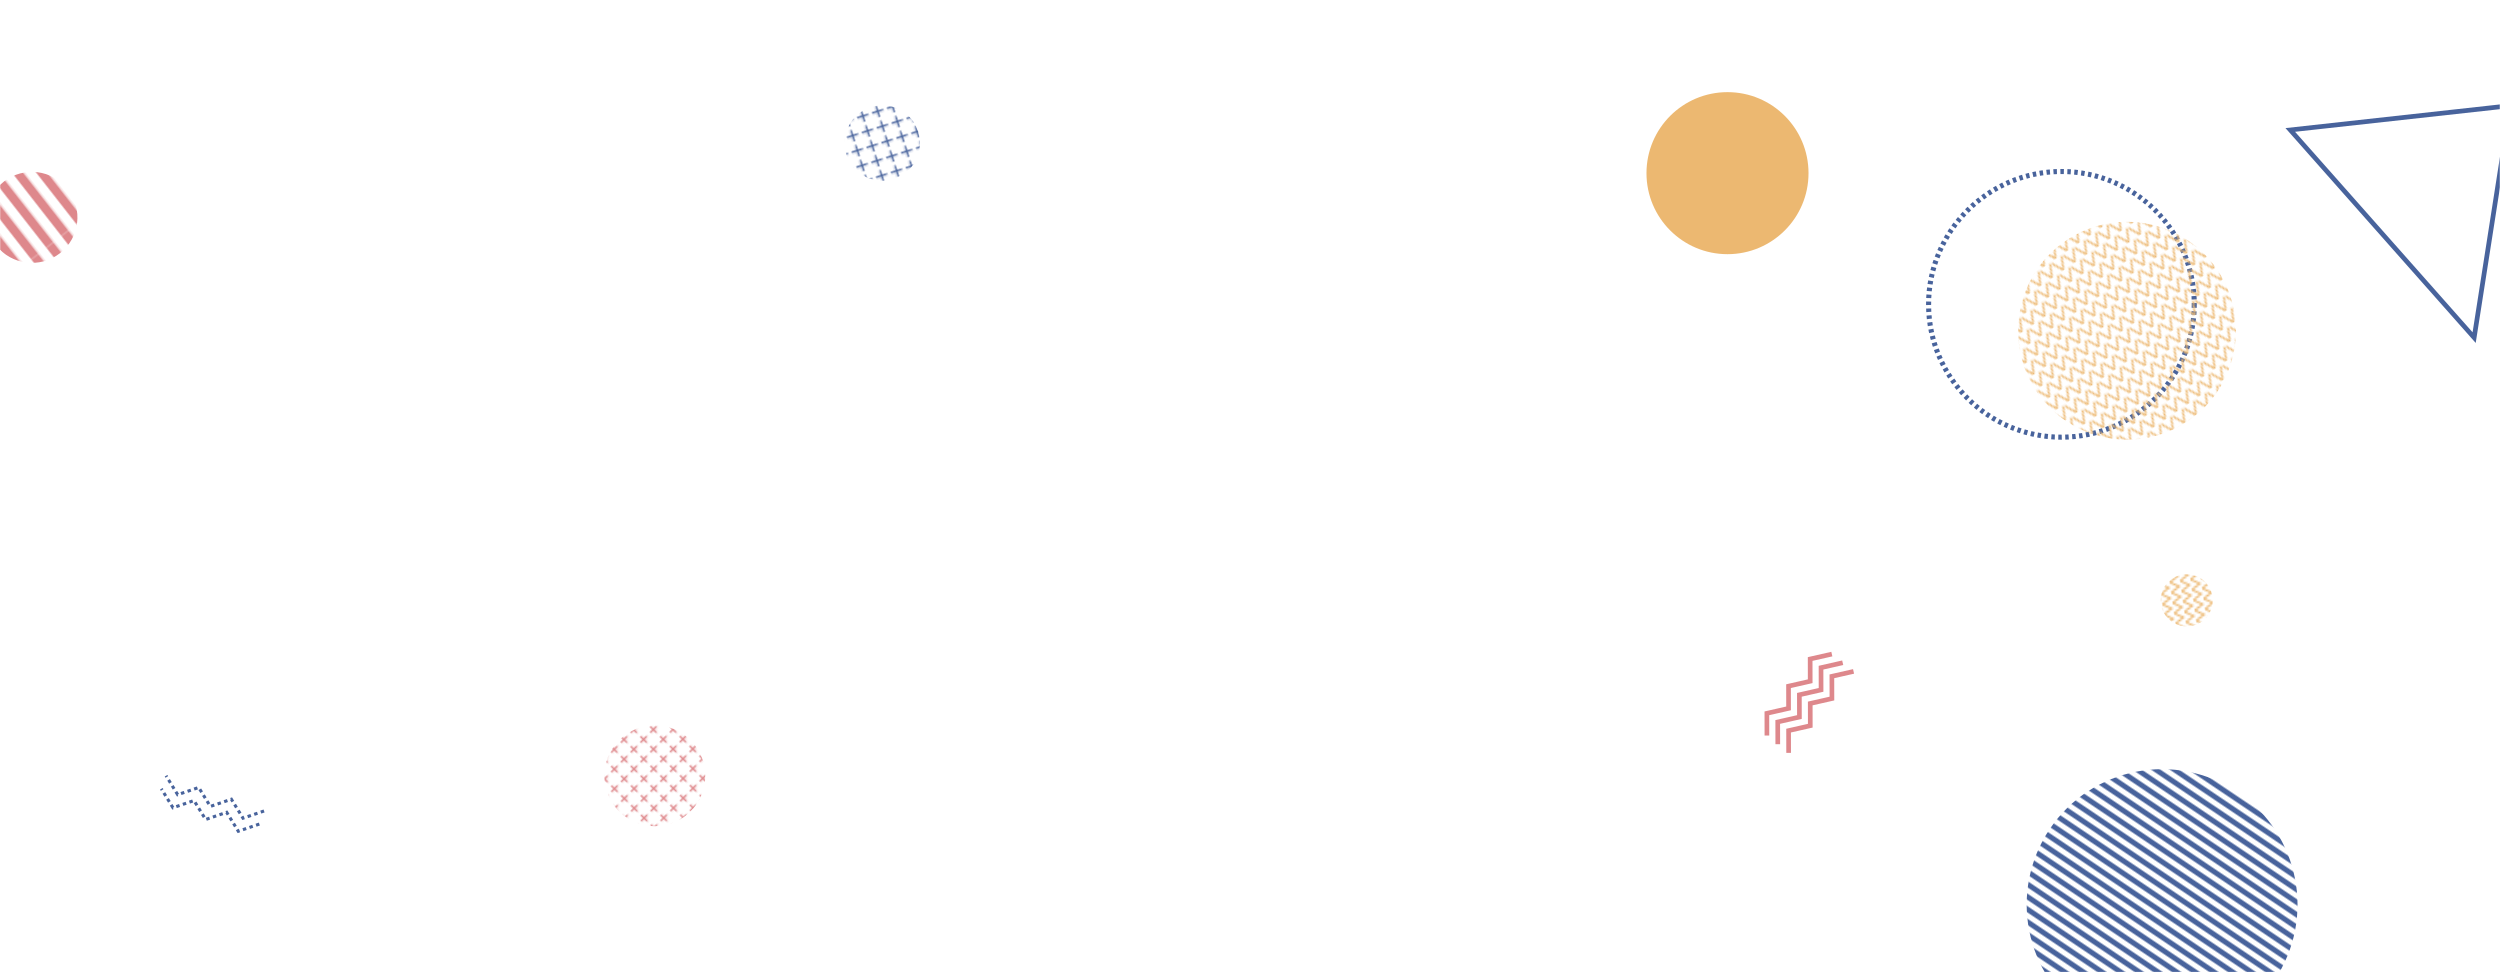 <svg xmlns="http://www.w3.org/2000/svg" version="1.1" xmlns:xlink="http://www.w3.org/1999/xlink" xmlns:svgjs="http://svgjs.com/svgjs" width="1440" height="560" preserveAspectRatio="none" viewBox="0 0 1440 560">
    <g mask="url(&quot;#SvgjsMask1566&quot;)" fill="none">
        <circle r="76.517" cx="1187.38" cy="175.3" stroke="rgba(72, 99, 156, 1)" stroke-width="2.92" stroke-dasharray="2, 2"></circle>
        <path d="M1400.4 712.08 L1496.11 687.59L1395.102 646.682z" fill="rgba(222, 136, 140, 1)"></path>
        <rect width="312" height="312" clip-path="url(&quot;#SvgjsClipPath1567&quot;)" x="1089.37" y="365.05" fill="url(#SvgjsPattern1568)" transform="rotate(213.94, 1245.37, 521.05)"></rect>
        <rect width="250.92" height="250.92" clip-path="url(&quot;#SvgjsClipPath1569&quot;)" x="1099.7" y="65.06" fill="url(#SvgjsPattern1570)" transform="rotate(145.71, 1225.16, 190.52)"></rect>
        <path d="M1017.74 423.67L1017.72 410.87 1030.21 408.03 1030.19 395.23 1042.67 392.39 1042.65 379.59 1055.14 376.76M1024 428.66L1023.97 415.85 1036.46 413.02 1036.44 400.21 1048.93 397.38 1048.91 384.58 1061.4 381.74M1030.25 433.65L1030.23 420.84 1042.72 418.01 1042.7 405.2 1055.19 402.37 1055.16 389.56 1067.65 386.73" stroke="rgba(222, 136, 140, 1)" stroke-width="2.69"></path>
        <circle r="46.667" cx="995.04" cy="99.74" fill="rgba(236, 184, 113, 1)"></circle>
        <rect width="86.8" height="86.8" clip-path="url(&quot;#SvgjsClipPath1571&quot;)" x="464.8" y="39" fill="url(#SvgjsPattern1572)" transform="rotate(252.42, 508.2, 82.4)"></rect>
        <rect width="104.8" height="104.8" clip-path="url(&quot;#SvgjsClipPath1573&quot;)" x="-34" y="72.81" fill="url(#SvgjsPattern1574)" transform="rotate(232.01, 18.4, 125.21)"></rect>
        <path d="M149.38 474.66L137.27 478.8 130.57 467.89 118.45 472.03 111.75 461.12 99.63 465.26 92.93 454.34M152.09 467.13L139.98 471.27 133.27 460.36 121.16 464.5 114.46 453.59 102.34 457.73 95.64 446.82" stroke="rgba(72, 99, 156, 1)" stroke-width="1.79" stroke-dasharray="2, 2"></path>
        <rect width="60" height="60" clip-path="url(&quot;#SvgjsClipPath1575&quot;)" x="1229.55" y="315.79" fill="url(#SvgjsPattern1576)" transform="rotate(82.12, 1259.55, 345.79)"></rect>
        <rect width="116.16" height="116.16" clip-path="url(&quot;#SvgjsClipPath1577&quot;)" x="319.11" y="388.77" fill="url(#SvgjsPattern1578)" transform="rotate(314.62, 377.19, 446.85)"></rect>
        <path d="M1425.11 194.47 L1319.19 74.85L1445.954 60.856z" stroke="rgba(72, 99, 156, 1)" stroke-width="2.72"></path>
    </g>
    <defs>
        <mask id="SvgjsMask1566">
            <rect width="1440" height="560" fill="#ffffff"></rect>
        </mask>
        <pattern x="0" y="0" width="312" height="6" patternUnits="userSpaceOnUse" id="SvgjsPattern1568">
            <rect width="312" height="3" x="0" y="0" fill="rgba(72, 99, 156, 1)"></rect>
            <rect width="312" height="3" x="0" y="3" fill="rgba(0, 0, 0, 0)"></rect>
        </pattern>
        <clipPath id="SvgjsClipPath1567">
            <circle r="78" cx="1245.37" cy="521.05"></circle>
        </clipPath>
        <pattern x="0" y="0" width="7.38" height="7.38" patternUnits="userSpaceOnUse" id="SvgjsPattern1570">
            <path d="M0 7.38L3.69 0L7.38 7.38" stroke="rgba(236, 184, 113, 1)" fill="none"></path>
        </pattern>
        <clipPath id="SvgjsClipPath1569">
            <circle r="62.73" cx="1225.16" cy="190.52"></circle>
        </clipPath>
        <pattern x="0" y="0" width="8.68" height="8.68" patternUnits="userSpaceOnUse" id="SvgjsPattern1572">
            <path d="M4.34 1L4.34 7.68M1 4.34L7.68 4.34" stroke="rgba(72, 99, 156, 1)" fill="none" stroke-width="1"></path>
        </pattern>
        <clipPath id="SvgjsClipPath1571">
            <circle r="21.7" cx="508.2" cy="82.4"></circle>
        </clipPath>
        <pattern x="0" y="0" width="104.8" height="10.48" patternUnits="userSpaceOnUse" id="SvgjsPattern1574">
            <rect width="104.8" height="5.24" x="0" y="0" fill="rgba(222, 136, 140, 1)"></rect>
            <rect width="104.8" height="5.24" x="0" y="5.24" fill="rgba(0, 0, 0, 0)"></rect>
        </pattern>
        <clipPath id="SvgjsClipPath1573">
            <circle r="26.2" cx="18.4" cy="125.21"></circle>
        </clipPath>
        <pattern x="0" y="0" width="6" height="6" patternUnits="userSpaceOnUse" id="SvgjsPattern1576">
            <path d="M0 6L3 1L6 6" stroke="rgba(236, 184, 113, 1)" fill="none"></path>
        </pattern>
        <clipPath id="SvgjsClipPath1575">
            <circle r="15" cx="1259.55" cy="345.79"></circle>
        </clipPath>
        <pattern x="0" y="0" width="7.26" height="7.26" patternUnits="userSpaceOnUse" id="SvgjsPattern1578">
            <path d="M3.63 1L3.63 6.26M1 3.63L6.26 3.63" stroke="rgba(222, 136, 140, 1)" fill="none" stroke-width="1"></path>
        </pattern>
        <clipPath id="SvgjsClipPath1577">
            <circle r="29.04" cx="377.19" cy="446.85"></circle>
        </clipPath>
    </defs>
</svg>